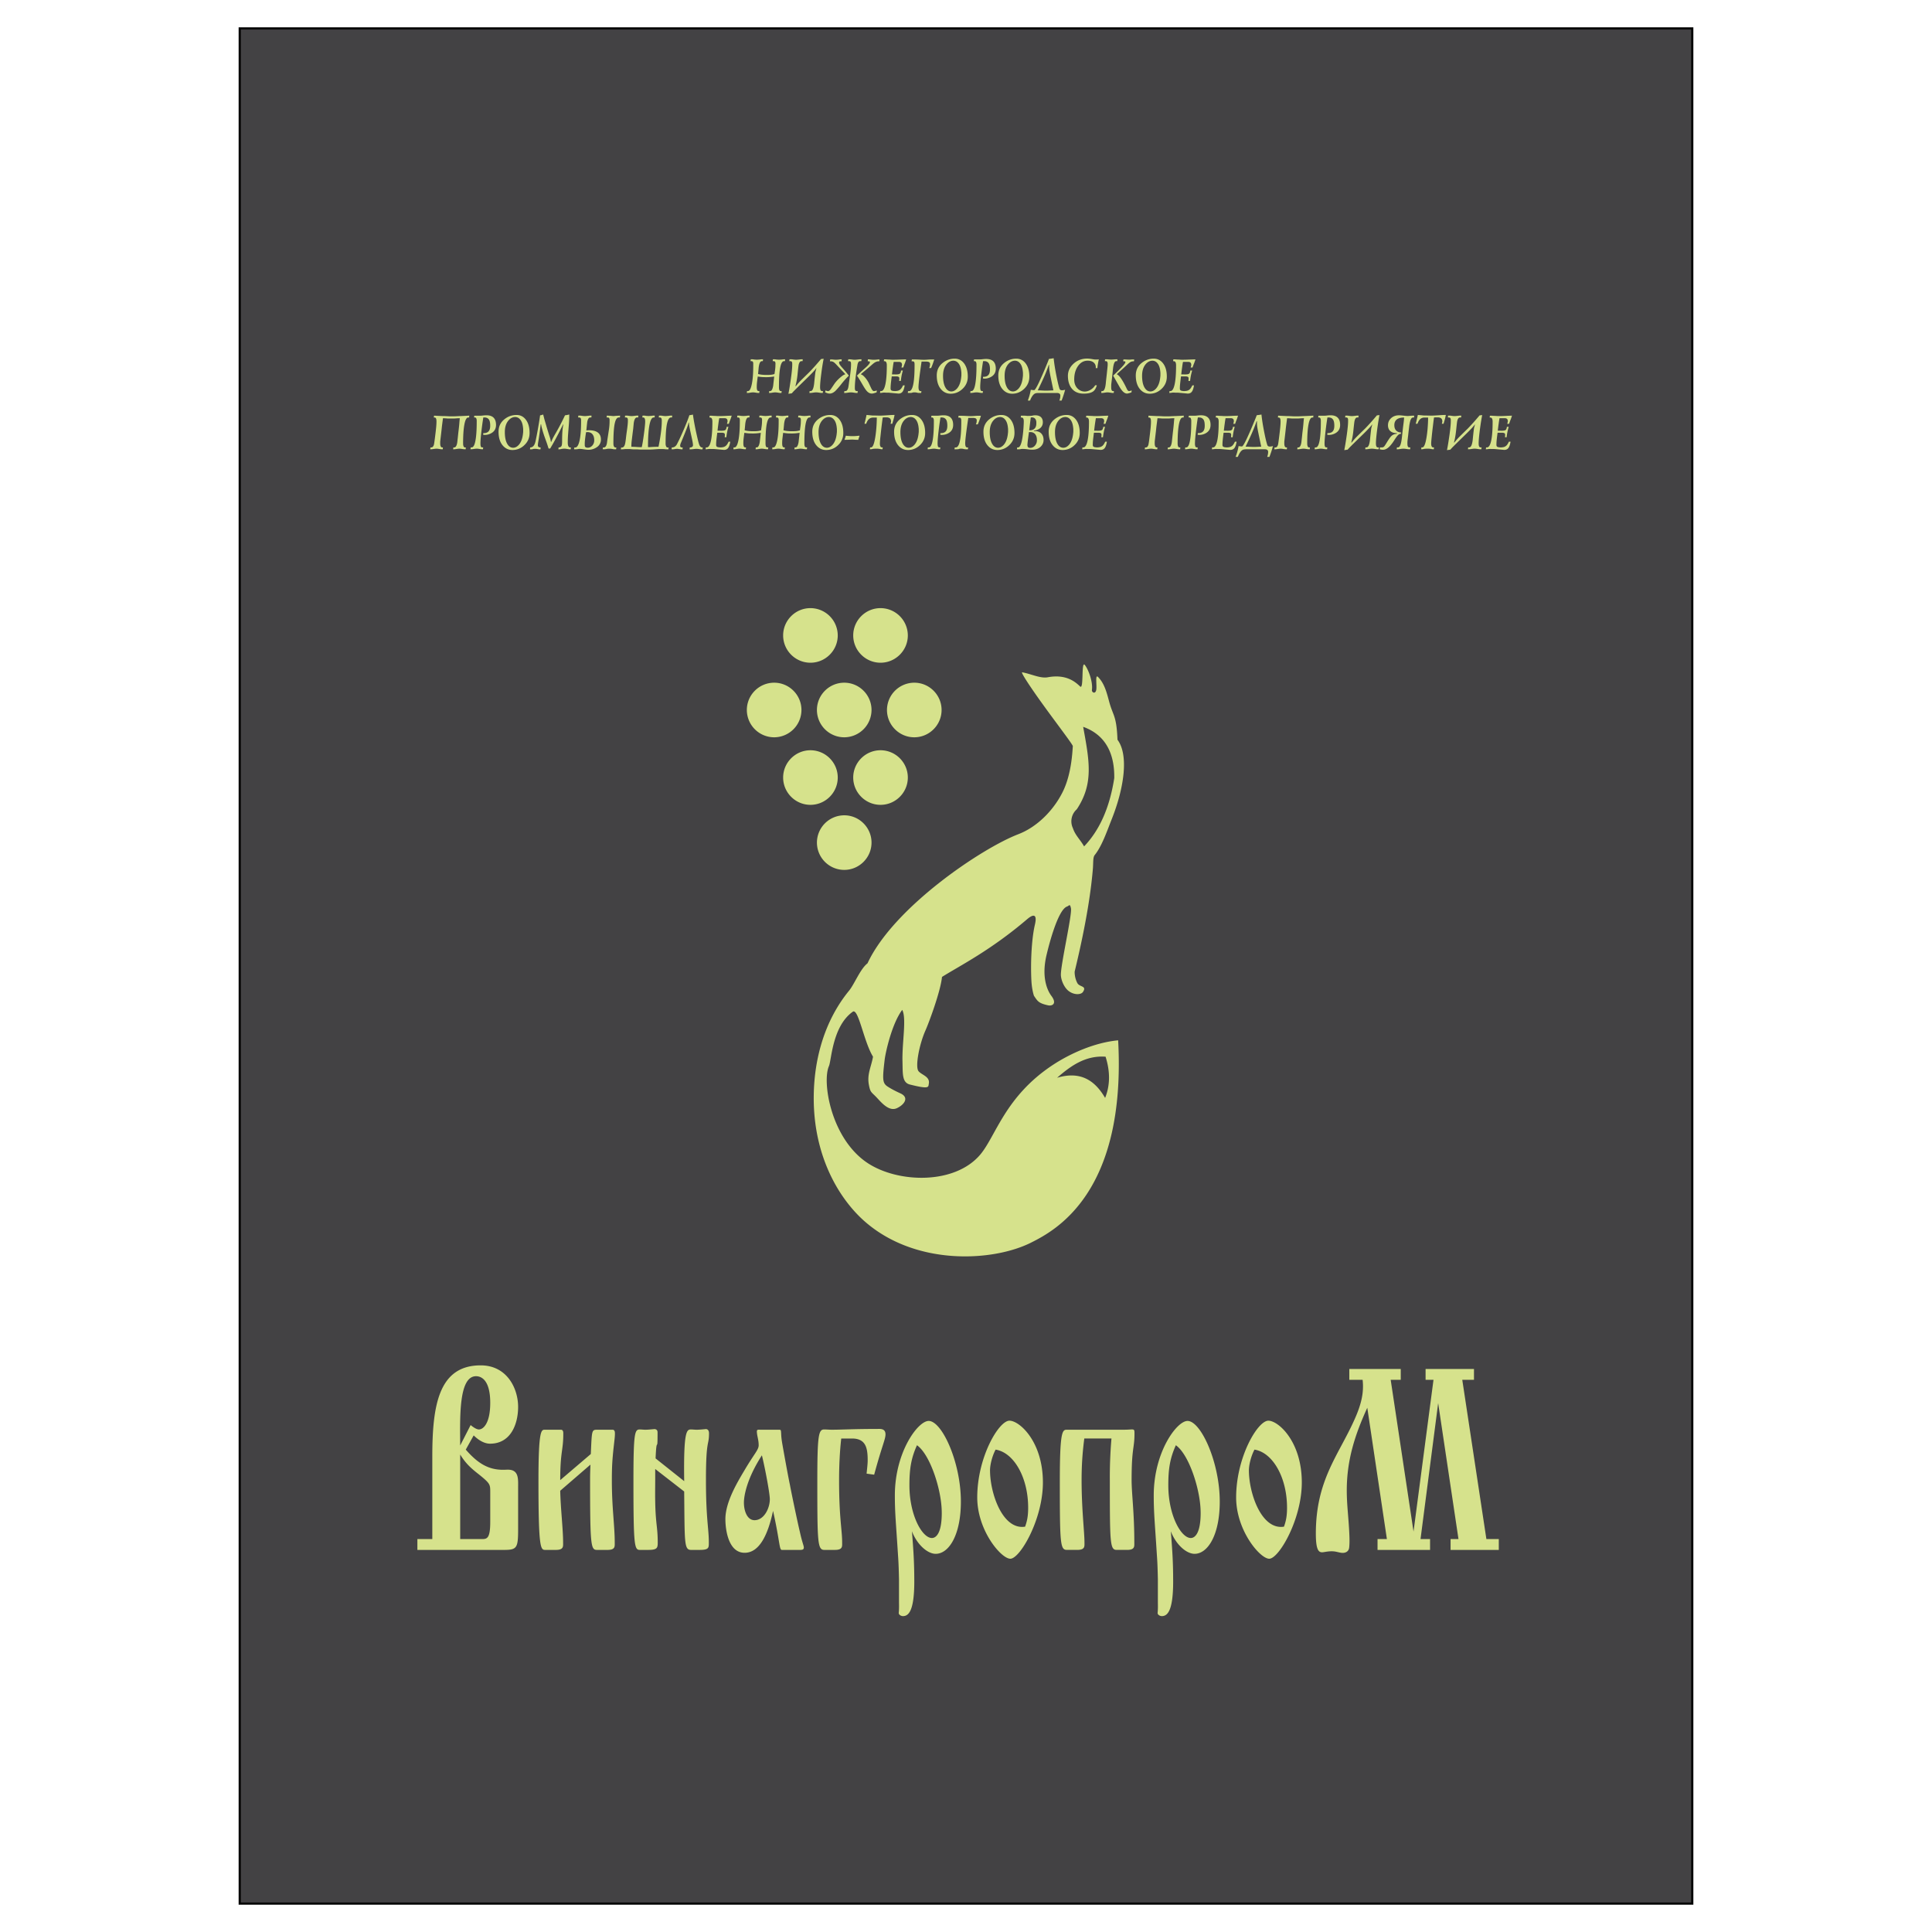 <svg xmlns="http://www.w3.org/2000/svg" width="2500" height="2500" viewBox="0 0 192.756 192.756"><g fill-rule="evenodd" clip-rule="evenodd"><path fill="#fff" d="M0 0h192.756v192.756H0V0z"/><path fill="#434244" stroke="#000" stroke-width=".216" stroke-miterlimit="2.613" d="M23.917 2.834h144.921v187.088H23.917V2.834z"/><path d="M80.858 60.673a2.73 2.73 0 0 1 2.724 2.723c0 1.5-1.224 2.724-2.724 2.724s-2.724-1.224-2.724-2.724c0-1.5 1.224-2.723 2.724-2.723zm0 14.18c1.5 0 2.724 1.224 2.724 2.723s-1.224 2.723-2.724 2.723-2.724-1.224-2.724-2.723 1.224-2.723 2.724-2.723zm-3.621-6.74c1.5 0 2.724 1.223 2.724 2.723a2.73 2.73 0 0 1-2.724 2.724 2.73 2.73 0 0 1-2.724-2.724c0-1.5 1.223-2.723 2.724-2.723zm10.613-7.44a2.73 2.73 0 0 1 2.724 2.723c0 1.5-1.224 2.724-2.724 2.724s-2.724-1.224-2.724-2.724c0-1.5 1.224-2.723 2.724-2.723zm0 14.18c1.5 0 2.724 1.224 2.724 2.723s-1.224 2.723-2.724 2.723-2.724-1.224-2.724-2.723 1.224-2.723 2.724-2.723zm-3.621-6.74c1.5 0 2.723 1.223 2.723 2.723a2.73 2.73 0 0 1-2.723 2.724 2.73 2.73 0 0 1-2.724-2.724c0-1.5 1.224-2.723 2.724-2.723zm0 13.231c1.5 0 2.723 1.224 2.723 2.723 0 1.5-1.224 2.723-2.723 2.723a2.729 2.729 0 0 1-2.724-2.723 2.73 2.73 0 0 1 2.724-2.723zm6.989-13.231c1.5 0 2.724 1.223 2.724 2.723 0 1.5-1.224 2.724-2.724 2.724s-2.724-1.224-2.724-2.724a2.73 2.73 0 0 1 2.724-2.723zm10.38 15.116c1.873-.716 3.535-2.39 4.451-4.266.861-1.762.943-3.964.988-4.521.01-.14-1.621-2.259-3.035-4.222-1.174-1.626-2.197-3.174-2.018-3.143.873.152 1.807.633 2.551.495 1.918-.355 2.826.542 3.232.92.387.359.084-2.633.471-2.142.369.472.816 1.703.703 2.492-.033.227.334.455.43-.001.086-.401-.133-1.612.176-1.303.625.628.852 1.483 1.111 2.451.396 1.477.736 1.352.834 3.816 1.143 1.522.662 4.824-.576 7.93-.484 1.216-.971 2.672-1.695 3.573-.188.232-.133.727-.184 1.367-.158 1.92-.574 5.126-1.812 10.236-.018.074-.018.639.262 1.17.219.412.979.258.559.887-.193.289-.898.324-1.445-.109-.426-.338-.738-1.053-.756-1.572-.033-.996 1.135-6.045 1.004-6.667-.105-.506-.168-.255-.391-.176-.998.36-1.959 4.492-2.014 4.71-.676 2.684.295 3.992.465 4.221.584.795.039 1.01-.334.928-.988-.213-1.061-.439-1.416-.951 0 0-.199-.555-.252-1.438-.092-1.575-.02-4.093.346-5.663.246-1.058-.137-1.087-.777-.54-3.639 3.104-6.656 4.607-8.493 5.757-.142 1.461-1.327 4.615-1.639 5.316-.639 1.43-1.054 3.654-.704 4.086.312.387 1.167.533 1.028 1.254-.062.322.101.58-1.884.08-.797-.199-.711-1.072-.744-2.334-.049-1.844.427-4.277-.026-5.115-1.054 1.41-1.67 4.309-1.745 4.924-.25 2.07-.225 2.393.315 2.744.283.182.736.43 1.243.658.931.422.383 1.145-.347 1.482-.858.396-1.688-.75-2.146-1.201-.426-.422-.511-.414-.647-1.139-.199-1.057.247-1.816.414-2.799-.927-1.488-1.466-4.941-2.037-4.473-2.028 1.459-2.101 4.822-2.364 5.42-.701 1.594.213 7.281 3.89 9.684 3.047 1.99 8.668 2.145 11.208-.859 1.564-1.852 2.48-5.809 7.244-8.947 1.77-1.164 4.195-2.24 6.516-2.457.818 15.246-6.283 18.977-8.693 20.186-3.73 1.875-11.355 2.357-16.469-2.01-2.594-2.215-5.307-6.568-5.208-12.736.06-3.727 1.125-7.459 3.518-10.387.552-.676 1.113-2.164 1.845-2.736 2.592-5.582 11.414-11.491 15.047-12.88zm6.47-10.713c1.9.678 3.146 2.248 3.102 5.12-.486 3.112-1.551 5.283-3.01 6.811-.371-.665-.879-1.101-1.113-1.812a1.604 1.604 0 0 1 .383-1.892c1.718-2.581 1.246-4.867.638-8.227zm2.235 32.912c.473 1.492.457 2.863-.045 4.113-1.012-1.736-2.441-2.713-4.791-2.012 1.383-1.205 2.844-2.242 4.836-2.101zM43.132 153.553h-1.49v1.082h8.651c1.292 0 1.4-.205 1.4-2.088v-4.102c0-.799.089-1.701-.826-1.805-.197-.025-.413 0-.61 0-1.543.025-2.62-.67-3.787-2.012l.79-1.418c.521.516 1.095.826 1.633.826 2.1 0 2.8-2.012 2.8-3.662 0-1.883-1.131-4.152-3.734-4.152-4.236 0-4.828 4.074-4.828 9.154v8.177h.001zm2.782 0v-8.434c.539.877 1.042 1.342 1.903 2.012 1.113.902 1.095.98 1.095 1.779v2.914c0 1.6-.287 1.729-.79 1.729h-2.208zm0-9.336c-.018-2.785-.161-6.912 1.58-6.912.628 0 1.417.518 1.417 2.656 0 2.09-.718 2.656-1.13 2.656-.09 0-.323-.025-.826-.438l-1.041 2.038zM55.894 147.672c0-2.861.305-2.939.305-4.615 0-.104.018-.412-.233-.412h-1.598c-.358 0-.646-.053-.646 5.131 0 6.756.215 6.859.682 6.859h1.059c.79 0 .718-.361.718-.748 0-1.314-.251-3.404-.287-5.156l3.015-2.605c-.018.49-.036.955-.036 1.443 0 6.629.072 7.066.682 7.066h1.059c.79 0 .718-.361.718-.748 0-1.701-.287-3.404-.287-6.215 0-1.393.054-2.062.161-3.119.108-.955.144-1.213.144-1.496 0-.104.018-.412-.233-.412h-1.562c-.539 0-.502.129-.61 2.424l-3.051 2.603zM68.261 148.807c.054 5.08-.018 5.828.682 5.828h.843c.952 0 .934-.205.934-.748 0-1.393-.287-2.373-.287-6.215 0-4.15.305-3.377.305-4.666 0-.156-.036-.361-.233-.414-.072-.025-.126 0-.197 0-.27.025-.557.053-.826.053-.179 0-.358-.027-.538-.027-.431 0-.754.129-.682 5.158l-2.854-2.27c.108-2.475.197-.336.197-2.5 0-.156.018-.361-.233-.414-.072-.025-.126 0-.198 0-.269.025-.539.053-.808.053-.18 0-.359-.027-.539-.027-.502 0-.628.336-.628 5.158 0 6.395.09 6.859.628 6.859h.844c.916 0 .951-.205.951-.748 0-1.547-.215-1.855-.251-4.074-.018-.773 0-1.521 0-2.295v-.955l2.89 2.244zM75.872 142.645c-.144 0-.359-.053-.359.154 0 .438.18.824.18 1.393 0 .463-.431.824-1.418 2.502-.754 1.262-1.903 3.197-1.903 4.873 0 .98.269 3.355 1.92 3.355 1.49 0 2.333-1.834 2.836-4.182.7 3.146.61 3.895.88 3.895h1.831c.197 0 .358-.025.358-.232 0-.205-.161-.49-.395-1.572-.198-.799-.862-3.971-.987-4.668-.215-1.006-.646-3.43-.772-4.152-.125-.748-.089-.877-.125-1.211-.018-.154-.072-.154-.216-.154h-1.83v-.001zm.143 2.552c.341 1.393.79 3.816.79 4.383 0 .902-.575 2.09-1.526 2.09-.736 0-1.059-.93-1.059-1.754 0-.619.251-2.32 1.795-4.719zM85.007 143.521c1.4 0 1.562.979 1.562 2.191 0 .387-.09 1.082-.107 1.314l.754.104c.79-2.914 1.131-3.533 1.131-4.023 0-.619-.557-.541-.844-.541-2.352 0-3.518.078-4.523.078-.251 0-.502-.027-.754-.027-.556 0-.682.568-.682 5.158 0 6.008.018 6.859.682 6.859h1.077c.79 0 .718-.361.718-.748 0-1.264-.305-2.424-.305-6.215 0-1.418.072-2.914.215-4.15h1.076zM90.985 152.777c.502 1.316 1.543 2.248 2.369 2.248 1.31 0 2.513-1.859 2.513-5.213 0-3.92-1.885-8.045-3.213-8.045-1.077 0-3.374 3.119-3.374 7.426 0 1.779.107 2.656.323 6.09.054.748.072 1.521.09 2.27v2.193c0 .359.018.695-.018 1.082 0 .051-.018.104 0 .154.036.156.251.258.413.258.538 0 1.131-.463 1.131-3.455-.001-1.986-.091-3.176-.234-5.008zm.502-8.586c1.274.902 2.351 4.178 2.459 6.318.018.309.018.645 0 .953-.09 1.625-.61 1.986-.969 1.986-.969 0-2.244-2.27-2.244-5.262 0-1.545.144-2.655.754-3.995zM97.5 149.4c0 3.301 2.387 6.115 3.303 6.115.951 0 3.248-3.898 3.248-7.611 0-4.074-2.332-6.162-3.338-6.162-1.059 0-3.213 3.635-3.213 7.658zm1.832-4.771c1.812.285 3.248 2.76 3.248 5.803 0 .773-.09 1.289-.305 1.883-2.244.361-3.5-3.326-3.5-5.621 0-.518.198-1.393.557-2.065zM110.891 143.521a45.562 45.562 0 0 0-.162 4.254c0 6.215.018 6.859.682 6.859h1.041c.791 0 .719-.361.719-.748 0-2.99-.27-4.848-.27-6.215 0-3.248.287-3.146.287-4.641 0-.568-.035-.387-1.041-.387h-5.707c-.449 0-.701.154-.701 5.131 0 6.215.037 6.859.701 6.859h1.041c.789 0 .717-.361.717-.748 0-1.031-.287-3.301-.287-6.215 0-1.469.09-2.785.27-4.15h2.71v.001zM116.814 152.777c.502 1.316 1.543 2.248 2.369 2.248 1.309 0 2.512-1.859 2.512-5.213 0-3.92-1.885-8.045-3.213-8.045-1.076 0-3.373 3.119-3.373 7.426 0 1.779.107 2.656.322 6.09.055.748.072 1.521.09 2.27v2.193c0 .359.018.695-.018 1.082 0 .051-.018.104 0 .154.035.156.25.258.412.258.539 0 1.131-.463 1.131-3.455.001-1.986-.089-3.176-.232-5.008zm.502-8.586c1.273.902 2.352 4.178 2.459 6.318.018.309.018.645 0 .953-.09 1.625-.611 1.986-.969 1.986-.971 0-2.244-2.27-2.244-5.262 0-1.545.143-2.655.754-3.995zM123.33 149.4c0 3.301 2.387 6.115 3.303 6.115.951 0 3.248-3.898 3.248-7.611 0-4.074-2.334-6.162-3.338-6.162-1.061 0-3.213 3.635-3.213 7.658zm1.83-4.771c1.812.285 3.248 2.76 3.248 5.803 0 .773-.09 1.289-.305 1.883-2.244.361-3.5-3.326-3.5-5.621.001-.518.198-1.393.557-2.065zM138.371 153.553h-.934v1.082h5.24v-1.082h-.951l1.76-13.564 2.027 13.564h-.789v1.082h4.811v-1.082h-1.238l-2.406-15.887h1.168v-1.082h-4.828v1.082h.789l-1.992 15.139-2.279-15.139h1.004v-1.082h-5.133v1.082h1.328c.145 1.264-.125 2.451-.826 3.998-1.578 3.533-3.84 6.008-3.84 11.346 0 2.145.484 1.887 1.004 1.811.359-.053.684-.078 1.041 0 .359.076.719.205 1.041 0 .217-.154.234-.34.252-.547.035-.438.018-.877 0-1.289-.072-1.598-.252-2.836-.252-4.281 0-3.068.826-5.57 2.047-8.252l1.956 13.101zM78.334 35.849l-.02.183h-.094c-.168 0-.294.212-.378.636-.084.424-.126 1.072-.126 1.946 0 .161.02.273.059.336.03.046.069.069.119.069h.094l-.024.188c-.105 0-.197-.006-.275-.02a4.512 4.512 0 0 0-.19-.029 1.32 1.32 0 0 0-.329.002 5.506 5.506 0 0 0-.19.03 1.669 1.669 0 0 1-.257.017l.02-.188h.094c.139 0 .239-.175.302-.524l.104-.93a9.191 9.191 0 0 1-.354.045c-.124.013-.265.02-.423.02-.165 0-.302-.003-.413-.01a4.832 4.832 0 0 1-.452-.055 28.19 28.19 0 0 0-.077.613c-.015.135-.022.28-.022.436 0 .161.02.273.06.336.03.046.068.069.114.069h.094l-.02.188c-.105 0-.197-.006-.275-.02a4.775 4.775 0 0 0-.19-.029 1.306 1.306 0 0 0-.328.002 6.424 6.424 0 0 0-.191.03 1.669 1.669 0 0 1-.257.017l.02-.188h.094c.161 0 .29-.232.386-.697s.144-1.104.144-1.919v-.104c0-.103-.016-.172-.046-.21a.161.161 0 0 0-.133-.057h-.093l.02-.183h.148c.049 0 .089.002.119.008l.099.017.243.015.248-.015.128-.017a.7.7 0 0 1 .094-.008h.148l-.02.183h-.094c-.162 0-.269.216-.321.648a36.75 36.75 0 0 1-.06.633c.132.036.269.061.411.074.142.013.287.02.435.02.234 0 .407-.009.52-.027s.203-.041.272-.067l.059-.41c.023-.168.035-.335.035-.5a1.57 1.57 0 0 0 .005-.104c0-.103-.016-.172-.047-.21a.168.168 0 0 0-.136-.057h-.094l.02-.183h.148c.049 0 .089.002.119.008l.099.017.243.015.243-.015.133-.017a.714.714 0 0 1 .094-.008h.142zM82.177 35.795a18.9 18.9 0 0 0-.223 1.375c-.089.666-.134 1.147-.134 1.444 0 .161.021.273.064.336.03.046.073.069.129.069h.099l-.024.188c-.115 0-.214-.006-.294-.02a4.269 4.269 0 0 0-.203-.029 1.31 1.31 0 0 0-.341 0c-.051.006-.12.017-.206.029-.086.014-.183.02-.292.02l.025-.188h.099c.175 0 .292-.247.351-.742a34.917 34.917 0 0 1 .124-1.137c.01-.06.045-.193.104-.401h-.025c-.046.076-.14.19-.282.344s-.316.332-.524.537a164.42 164.42 0 0 0-1.276 1.251 6.433 6.433 0 0 0-.352.371l-.336.049c.079-.389.162-.896.25-1.521.087-.625.131-1.081.131-1.368v-.104c0-.103-.017-.172-.05-.21-.033-.038-.081-.057-.143-.057h-.098l.02-.183h.158c.053 0 .1.003.139.01.04.007.073.012.102.015l.111.013a1.386 1.386 0 0 0 .289 0l.129-.013c.035-.003.075-.008.121-.015a.943.943 0 0 1 .114-.01h.158l-.02.183h-.104c-.135 0-.229.119-.282.356-.02.089-.055.384-.106.885a7.416 7.416 0 0 1-.22 1.256h.044c.171-.221.373-.445.604-.673.244-.241.49-.481.737-.722.359-.37.75-.807 1.172-1.311l.261-.027zM87.751 35.864l-.02.183h-.079c-.148 0-.304.061-.465.182a5.158 5.158 0 0 0-.253.212c-.283.247-.535.461-.756.642a7.841 7.841 0 0 0-.302.256.81.81 0 0 1 .292.182c.191.181.358.406.5.675.089.194.18.387.272.577.083.164.167.246.252.246.039 0 .09-.008.153-.024a.66.66 0 0 0 .133-.045l-.02.198a5.63 5.63 0 0 1-.252.081.793.793 0 0 1-.228.038c-.178 0-.345-.086-.5-.257-.102-.113-.248-.332-.436-.659-.231-.399-.412-.69-.544-.872.125-.129.43-.411.915-.847.139-.125.241-.234.307-.327.046-.066.069-.12.069-.163 0-.033-.011-.057-.032-.072a.137.137 0 0 0-.082-.022h-.104l.02-.193a.745.745 0 0 1 .094-.005l.245.032a2.51 2.51 0 0 0 .536-.003 2.02 2.02 0 0 1 .178-.015h.107zm-1.795-.015l-.025.183h-.099a.221.221 0 0 0-.203.124.786.786 0 0 0-.079.247c-.089.524-.155.976-.198 1.353a8.525 8.525 0 0 0-.064.858v.069c0 .099.008.171.024.218.03.079.084.119.163.119h.104l-.025.188c-.115 0-.217-.007-.304-.022a2.518 2.518 0 0 0-.141-.022 1.665 1.665 0 0 0-.408-.003 5.433 5.433 0 0 0-.198.03 1.936 1.936 0 0 1-.285.017l.025-.188h.099c.125 0 .217-.102.277-.307.026-.092.056-.28.089-.563.046-.307.084-.567.114-.782.056-.409.084-.73.084-.964V36.3c0-.103-.017-.172-.05-.21-.033-.038-.081-.057-.144-.057h-.104l.024-.183h.158c.053 0 .099.003.139.01.04.007.085.014.136.02.052.006.088.011.109.012a1.52 1.52 0 0 0 .252-.005l.141-.015.126-.015a.905.905 0 0 1 .102-.008h.161zm-1.266 1.63a8.701 8.701 0 0 0-.771.867 8.184 8.184 0 0 1-.574.659c-.191.175-.379.262-.563.262a.761.761 0 0 1-.213-.03 5.047 5.047 0 0 1-.237-.089l.024-.198a.61.61 0 0 0 .124.045.538.538 0 0 0 .144.024c.085 0 .181-.074.287-.222l.376-.557a3.73 3.73 0 0 1 .722-.72 1.003 1.003 0 0 1 .336-.182l-.213-.231-.297-.311-.332-.355c-.158-.174-.276-.283-.356-.327a.54.54 0 0 0-.267-.067h-.079l.025-.183h.104c.069 0 .117.002.144.005.131.017.234.025.307.025.118 0 .223-.007.312-.022s.155-.022.197-.022c.037 0 .066.002.089.005l-.02.193h-.109c-.089 0-.134.044-.134.133 0 .033.01.074.03.124.036.086.13.213.282.381.243.271.464.535.662.793zM90.408 35.854a4.4 4.4 0 0 1-.109.326c-.08.198-.139.359-.178.485h-.188l.039-.136a.453.453 0 0 0 .02-.126c0-.125-.04-.211-.119-.257a.345.345 0 0 0-.178-.04h-.53a7.466 7.466 0 0 0-.079.489c-.036.255-.067.508-.094.757l.386.005c.188 0 .315-.021.381-.064.079-.053.125-.162.138-.327h.183a5.252 5.252 0 0 0-.141.583 7.582 7.582 0 0 0-.066.455h-.168a.654.654 0 0 0 .013-.092c.005-.054.007-.114.007-.18 0-.073-.04-.124-.119-.153a.561.561 0 0 0-.188-.025h-.45c-.049.374-.081.638-.094.791-.014.153-.02.292-.02.417 0 .086.023.146.069.182a.364.364 0 0 0 .166.057c.078.011.146.017.205.017.06 0 .119-.005.178-.015a.652.652 0 0 0 .341-.136c.099-.081.193-.22.282-.417h.168c-.046.273-.108.47-.186.588a.45.45 0 0 1-.294.213.632.632 0 0 1-.238.007.858.858 0 0 0-.084-.007l-.68-.062a2.395 2.395 0 0 0-.186-.013h-.239a.969.969 0 0 0-.304.005 2.043 2.043 0 0 1-.252.025l.024-.188h.089c.182 0 .321-.22.418-.66.098-.44.146-1.075.146-1.906 0-.277-.078-.416-.232-.416h-.064l.024-.183h.124c.036 0 .094.003.173.01.079.007.139.01.178.01a3 3 0 0 1 .184.01c.082.006.145.01.188.01.194 0 .369-.003.524-.01.466-.019.743-.029.832-.029zM93.207 35.864c-.056.183-.11.346-.163.489a5.58 5.58 0 0 1-.148.366h-.188a1.026 1.026 0 0 0 .084-.385c0-.107-.043-.18-.128-.219a.728.728 0 0 0-.282-.039h-.436c-.072.489-.139.959-.198 1.412-.073.568-.109.944-.109 1.129 0 .158.023.271.069.337.033.046.074.069.124.069h.099l-.025.183h-.173a.893.893 0 0 1-.247-.03.877.877 0 0 0-.242-.029.583.583 0 0 0-.228.029c-.036.02-.125.03-.268.03h-.178l.024-.183h.099c.37 0 .554-.855.554-2.565v-.089c0-.1-.008-.17-.025-.213-.03-.072-.085-.109-.168-.109h-.104l.024-.183h.228c.182 0 .365.006.552.018s.344.017.472.017c.056 0 .159-.005.307-.017s.257-.018.326-.018h.348zM96.556 37.58c0 .495-.183.908-.549 1.241-.336.307-.722.46-1.157.46-.386 0-.706-.147-.959-.44-.287-.33-.43-.792-.43-1.385 0-.524.203-.945.608-1.261.35-.274.743-.411 1.182-.411.379 0 .687.153.925.46.253.327.38.772.38 1.336zm-.648-.015a.73.73 0 0 0 .01-.128v-.198-.074a.387.387 0 0 1-.01-.074c-.036-.412-.146-.712-.332-.9a.62.62 0 0 0-.455-.203c-.254 0-.48.117-.678.351-.237.283-.356.667-.356 1.152 0 .491.076.875.228 1.15.152.275.353.413.604.413.204 0 .394-.099.569-.296.233-.268.374-.665.42-1.193zM99.35 36.779c0 .34-.131.599-.395.776a1.304 1.304 0 0 1-.752.218.704.704 0 0 1-.139-.02l.02-.164.045.005c.213 0 .375-.06.482-.178s.16-.305.16-.559-.033-.443-.1-.568c-.092-.172-.25-.258-.475-.258h-.113a29.16 29.16 0 0 0-.178 1.285c-.072.606-.109 1.037-.109 1.295 0 .156.014.262.043.321a.138.138 0 0 0 .135.086h.094l-.02.188c-.105 0-.197-.006-.277-.02a10.544 10.544 0 0 0-.18-.029 1.008 1.008 0 0 0-.16-.01c-.062 0-.117.003-.164.01l-.195.029c-.084.014-.174.02-.27.02l.025-.188h.094c.168 0 .295-.226.379-.678.084-.451.125-1.083.125-1.894v-.064a.713.713 0 0 0-.029-.223c-.029-.086-.086-.129-.168-.129h-.07l.025-.173h.5c.135 0 .232-.004.291-.012.162-.021.299-.032.41-.032.354 0 .609.096.768.287.133.163.198.389.198.679zM102.699 37.58c0 .495-.184.908-.549 1.241-.338.307-.723.46-1.158.46-.387 0-.705-.147-.959-.44-.287-.33-.432-.792-.432-1.385 0-.524.203-.945.609-1.261.35-.274.744-.411 1.182-.411.379 0 .688.153.926.46.254.327.381.772.381 1.336zm-.648-.015a.842.842 0 0 0 .01-.128v-.198-.074a.491.491 0 0 1-.01-.074c-.037-.412-.146-.712-.332-.9a.617.617 0 0 0-.455-.203c-.254 0-.479.117-.678.351-.236.283-.355.667-.355 1.152 0 .491.076.875.229 1.15.15.275.352.413.604.413.203 0 .393-.099.568-.296.233-.268.372-.665.419-1.193zM106.27 38.886c-.096.356-.213.715-.352 1.078h-.227c.029-.062.053-.14.072-.232.018-.092.027-.18.027-.262 0-.105-.043-.18-.125-.223a.528.528 0 0 0-.227-.04H103.629c-.186 0-.316.023-.396.07-.168.099-.322.328-.465.687h-.223a5.632 5.632 0 0 0 .297-1.078c.027.006.082.015.168.025.086.01.143.015.168.015.072 0 .23-.252.471-.757a34.1 34.1 0 0 0 .639-1.449c.201-.481.322-.784.365-.91.059-.006.133-.017.223-.03s.172-.026.248-.04c.049.481.133 1.026.252 1.635.119.608.221 1.052.307 1.333.025.096.061.157.104.186s.104.042.184.042c.076-.001.177-.018.299-.05zm-1.172.059c-.158-.757-.25-1.191-.271-1.303a12.591 12.591 0 0 1-.125-.676 3.325 3.325 0 0 1-.029-.445v-.114h-.039c-.096.29-.215.601-.355.934-.096.229-.234.538-.416.923a33.21 33.21 0 0 1-.326.681c.096 0 .236.005.422.015.188.01.309.015.369.015.125 0 .281-.005.467-.015l.303-.015zM109.629 35.849c-.09.429-.135.72-.135.875h-.172a.683.683 0 0 0 .004-.079.597.597 0 0 0-.188-.455c-.143-.135-.348-.203-.619-.203-.395 0-.719.179-.969.537-.25.357-.375.802-.375 1.333 0 .379.111.681.336.905a.984.984 0 0 0 .721.302c.191 0 .385-.06.58-.178.193-.119.346-.269.455-.45h.168c-.086.287-.203.488-.352.603-.201.155-.523.233-.965.233-.537 0-.943-.183-1.217-.549-.236-.316-.355-.727-.355-1.231 0-.445.174-.835.523-1.172.377-.362.842-.544 1.395-.544.148 0 .307.016.473.047.168.031.287.047.359.047.062 0 .121 0 .174-.002.053-.003.106-.009.159-.019zM113.16 35.864l-.025.183h-.068a.633.633 0 0 0-.357.123 3.016 3.016 0 0 0-.311.271 31.58 31.58 0 0 1-.803.729c-.059.053-.119.109-.182.168.244.095.553.527.93 1.297.068.144.109.227.123.246.057.092.115.138.174.138a.462.462 0 0 0 .102-.015c.041-.011.096-.029.166-.055l-.025.198c-.215.079-.363.119-.445.119-.24 0-.49-.225-.746-.673-.211-.37-.422-.742-.629-1.115.311-.301.553-.538.727-.713.326-.327.49-.54.49-.639 0-.053-.039-.08-.119-.08h-.098l.02-.183h.098c.051 0 .125.003.223.01a3.507 3.507 0 0 0 .41.005.638.638 0 0 1 .109-.015H113.16v.001zm-1.672-.015l-.02.183h-.1c-.162 0-.27.256-.326.767-.029.293-.059.565-.086.816l-.082.692c-.008.059-.01.162-.01.307 0 .161.02.273.059.336.029.046.07.069.119.069h.094l-.02.188c-.105 0-.197-.006-.277-.02a10.544 10.544 0 0 0-.18-.029 1.301 1.301 0 0 0-.338.002 6.424 6.424 0 0 0-.191.03 1.74 1.74 0 0 1-.26.017l.023-.188h.09c.168 0 .279-.239.336-.717.02-.208.043-.435.072-.68.027-.246.051-.453.066-.621.037-.326.055-.526.055-.599v-.084c0-.102-.016-.176-.047-.22-.031-.045-.076-.067-.137-.067h-.094l.02-.183h.148c.051 0 .09.002.119.004l.1.011.246.015.242-.015.135-.011c.035-.002.066-.004.094-.004h.15v.001zM116.414 37.58c0 .495-.184.908-.549 1.241-.336.307-.723.46-1.158.46-.385 0-.705-.147-.959-.44-.287-.33-.43-.792-.43-1.385 0-.524.203-.945.607-1.261a1.87 1.87 0 0 1 1.184-.411c.379 0 .686.153.924.46.254.327.381.772.381 1.336zm-.648-.015a.646.646 0 0 0 .01-.128v-.198-.074a.491.491 0 0 1-.01-.074c-.035-.412-.146-.712-.33-.9a.623.623 0 0 0-.455-.203c-.254 0-.48.117-.678.351-.238.283-.357.667-.357 1.152 0 .491.076.875.229 1.15.152.275.354.413.604.413.203 0 .395-.099.568-.296.233-.268.374-.665.419-1.193zM119.268 35.854a4.647 4.647 0 0 1-.107.326c-.08.198-.139.359-.18.485h-.188c.014-.043.027-.088.039-.136a.459.459 0 0 0 .021-.126c0-.125-.041-.211-.119-.257a.348.348 0 0 0-.178-.04H118.027a7.38 7.38 0 0 0-.08.489c-.035.255-.068.508-.094.757l.387.005c.188 0 .314-.021.381-.064.078-.053.125-.162.137-.327h.184a5.252 5.252 0 0 0-.141.583 6.24 6.24 0 0 0-.066.455h-.168a1.655 1.655 0 0 0 .02-.272c0-.073-.041-.124-.119-.153a.565.565 0 0 0-.188-.025h-.451a23.3 23.3 0 0 0-.094.791c-.014.153-.02.292-.02.417 0 .086.023.146.068.182.033.026.09.045.166.057a1.093 1.093 0 0 0 .385.002.652.652 0 0 0 .34-.136c.1-.081.193-.22.283-.417h.168c-.047.273-.107.47-.186.588a.452.452 0 0 1-.295.213.63.63 0 0 1-.237.007 157.991 157.991 0 0 0-.766-.069 2.333 2.333 0 0 0-.186-.013h-.238a.949.949 0 0 0-.305.005 2.043 2.043 0 0 1-.252.025l.023-.188h.09c.182 0 .32-.22.418-.66s.146-1.075.146-1.906c0-.277-.078-.416-.232-.416h-.064l.023-.183h.125c.035 0 .094.003.172.01.08.007.139.01.178.01.041 0 .102.004.184.01s.145.01.188.01c.195 0 .369-.003.525-.01.466-.019.744-.029.832-.029zM46.822 41.467l-.02.188h-.084c-.168 0-.296.227-.383.68-.087.454-.131 1.084-.131 1.892 0 .132.016.234.047.307.032.073.085.109.161.109h.064l-.02.183c-.106 0-.197-.007-.275-.02a4.512 4.512 0 0 0-.19-.029 1.32 1.32 0 0 0-.329.002l-.198.03a1.608 1.608 0 0 1-.255.018l.025-.183h.074c.155 0 .259-.167.312-.5.006-.049.028-.237.064-.564l.04-.386.054-.455c.023-.201.041-.381.052-.541.012-.16.027-.317.047-.473a4.59 4.59 0 0 0-.366.015 4.18 4.18 0 0 1-.237.015h-.485c-.066 0-.12-.001-.163-.005a6.918 6.918 0 0 0-.43-.025l-.06.46c-.023.175-.038.29-.044.347l-.049.455-.069.593-.052.453a3.349 3.349 0 0 0-.003.195c0 .277.069.416.208.416h.064l-.02.183c-.105 0-.198-.007-.277-.02l-.181-.029a1.005 1.005 0 0 0-.161-.01c-.062 0-.117.003-.163.01l-.195.029c-.084.013-.174.02-.27.02l.025-.183h.074c.128 0 .219-.097.272-.292.017-.066.046-.264.089-.593.062-.488.105-.855.129-1.1.023-.246.034-.443.034-.591 0-.151-.016-.258-.047-.319s-.075-.091-.131-.091h-.089l.024-.188.381.02.411.02c.162 0 .297.003.406.01l.396.02h.316c.083 0 .214-.005.396-.015.182-.01.318-.015.411-.015l.415-.02.386-.023zM49.488 42.397c0 .34-.132.599-.396.776a1.31 1.31 0 0 1-.752.218.713.713 0 0 1-.139-.02l.02-.163.044.005c.214 0 .375-.059.482-.178.107-.119.161-.305.161-.559s-.033-.443-.099-.569c-.092-.171-.25-.257-.475-.257h-.114a30.76 30.76 0 0 0-.178 1.285c-.072.606-.108 1.037-.108 1.295 0 .156.014.262.042.321a.14.14 0 0 0 .136.086h.094l-.02.188c-.105 0-.198-.007-.277-.02l-.181-.029a1.005 1.005 0 0 0-.161-.01c-.062 0-.117.003-.163.01a9.502 9.502 0 0 0-.195.029c-.084.013-.174.02-.27.02l.024-.188h.094c.168 0 .294-.226.379-.678.084-.451.126-1.083.126-1.894v-.064a.678.678 0 0 0-.03-.223c-.03-.086-.086-.129-.168-.129h-.069l.025-.173h.499c.136 0 .233-.004.292-.012.162-.021.298-.032.411-.032.353 0 .608.095.767.287.133.162.199.388.199.678zM52.836 43.198c0 .495-.183.908-.549 1.241a1.67 1.67 0 0 1-1.157.459c-.386 0-.706-.146-.96-.439-.287-.33-.43-.792-.43-1.385 0-.524.203-.944.608-1.261a1.87 1.87 0 0 1 1.183-.411c.379 0 .688.153.925.46.253.327.38.772.38 1.336zm-.648-.015c.007-.039.01-.082.01-.128v-.198-.074a.387.387 0 0 1-.01-.074c-.036-.412-.147-.712-.332-.9a.619.619 0 0 0-.455-.203c-.254 0-.479.117-.678.351-.237.284-.356.668-.356 1.152 0 .491.076.875.228 1.15.151.275.353.413.603.413.205 0 .394-.099.569-.297.235-.267.375-.664.421-1.192zM56.961 44.642l-.024.188c-.089 0-.167-.006-.235-.017l-.2-.032a1.145 1.145 0 0 0-.188-.016c-.109 0-.226.013-.351.04a.916.916 0 0 1-.168.025h-.084l.02-.188c.158 0 .261-.061.307-.183.03-.08.044-.236.044-.47 0-.471.016-.862.049-1.172.017-.142.042-.298.074-.47h-.029l-.386.771c-.112.218-.246.47-.4.757s-.322.579-.5.875h-.158l-.114-.361a23.975 23.975 0 0 0-.099-.292c-.066-.178-.13-.356-.193-.534-.099-.287-.179-.544-.24-.771s-.092-.376-.092-.445l-.049-.005a34.568 34.568 0 0 1-.237 1.706c-.03.172-.044.297-.044.376 0 .062.019.115.057.156.038.041.111.062.22.062l-.02.188h-.089c-.046 0-.11-.008-.193-.025s-.15-.024-.203-.024c-.148 0-.237.008-.267.024s-.083.025-.159.025h-.133l.02-.188c.211 0 .366-.128.465-.386.033-.083.064-.199.094-.351.066-.317.139-.7.22-1.15.081-.45.151-.889.21-1.318.105-.013.208-.041.307-.084l.133.519c.076.254.153.518.232.792a43.554 43.554 0 0 0 .292.939c.042.128.068.222.077.28.008.058.022.124.042.2h.035c.026-.083.067-.179.121-.29s.138-.265.25-.462c.069-.115.159-.272.268-.47.099-.175.221-.404.366-.688.158-.31.279-.556.361-.737.069-.01.142-.021.215-.035.074-.013.144-.029.21-.049 0 .343-.013.666-.037.969-.025.303-.05.615-.074.935-.025.32-.037.62-.037.9 0 .178.024.307.074.386a.19.19 0 0 0 .173.099h.067v.001zM61.868 41.467l-.02.183h-.104c-.175 0-.305.17-.391.511-.103.409-.154 1.1-.154 2.07 0 .278.074.416.223.416h.069l-.02.178h-.178a.595.595 0 0 1-.124-.015 1.533 1.533 0 0 0-.361-.04h-.109a.811.811 0 0 0-.139.017c-.062.011-.113.021-.153.027a.701.701 0 0 1-.099.01h-.178l.025-.178h.079c.162 0 .269-.146.321-.441.026-.205.046-.352.06-.441.046-.293.092-.59.136-.889a5.76 5.76 0 0 0 .067-.859v-.104a.397.397 0 0 0-.03-.174c-.029-.059-.084-.089-.163-.089h-.104l.024-.183.277.015c.053 0 .12.005.203.015.083.01.14.015.173.015.037 0 .096-.005.178-.015.083-.01.151-.015.208-.015l.284-.014zm-1.914 2.379a.896.896 0 0 1-.415.776 1.446 1.446 0 0 1-.841.252c-.079 0-.178-.008-.294-.024l-.349-.05-.178-.015a.82.82 0 0 0-.158.009 1.404 1.404 0 0 1-.346.031h-.099l.025-.178h.094c.168 0 .303-.196.405-.589.119-.452.178-1.131.178-2.036v-.064a.585.585 0 0 0-.024-.199c-.029-.072-.087-.109-.173-.109h-.099l.02-.183h.158c.053 0 .099.003.138.01s.073.012.101.015l.111.013a1.386 1.386 0 0 0 .289 0l.128-.013c.035-.003.075-.008.122-.015s.084-.01.114-.01h.158L59 41.65h-.104c-.145 0-.245.139-.301.416-.013.063-.044.356-.094.88l.114-.012c.046-.005.095-.007.148-.007.32 0 .576.051.767.153.282.151.424.407.424.766zm-.668.074c0-.244-.054-.437-.164-.579-.118-.155-.292-.232-.519-.232l-.133.015c-.086.534-.129.913-.129 1.137v.139c0 .085.017.148.05.188.045.053.131.08.255.08.167 0 .316-.07.445-.21a.762.762 0 0 0 .195-.538zM67.071 41.467l-.025.183h-.099c-.168 0-.297.188-.386.564-.103.432-.153 1.106-.153 2.023a.69.69 0 0 0 .055.307.184.184 0 0 0 .178.108h.069l-.025.178h-.114c-.083 0-.137-.001-.163-.005a2.426 2.426 0 0 0-.321-.025h-.257c-.089 0-.292.012-.608.035-.182.013-.355.02-.52.02h-.776l-.396-.025h-.391l-.326-.03h-.258c-.122 0-.219.005-.292.015a1.46 1.46 0 0 1-.198.015h-.119l.02-.178h.079c.135 0 .234-.097.297-.292.037-.112.07-.308.102-.588.031-.28.063-.531.096-.752.069-.484.104-.817.104-.999v-.104c0-.102-.017-.172-.052-.21s-.083-.057-.146-.057h-.099l.02-.183h.163c.049 0 .091.002.124.007l.101.015.121.015a1.386 1.386 0 0 0 .289 0l.128-.013c.035-.003.075-.008.121-.015s.084-.01.114-.01h.163l-.024.183h-.104c-.175 0-.287.195-.336.584l-.054.554c-.053.412-.104.823-.153 1.231-.02.188-.03.374-.03.559.182 0 .351.006.51.018.158.012.282.017.371.017h.158c.066-.284.139-.73.22-1.337s.121-1.012.121-1.213c0-.149-.018-.254-.054-.318-.037-.063-.083-.094-.139-.094h-.094l.025-.183h.153c.046 0 .089.003.128.01l.094.015.217.015.242-.015.139-.017a.812.812 0 0 1 .099-.007h.148l-.02.183h-.094c-.161 0-.29.203-.386.608-.119.498-.178 1.279-.178 2.344.026.003.054.006.084.007.029.002.051.002.064.002a10.76 10.76 0 0 1 .9-.035c.089-.415.166-.855.23-1.32s.097-.877.097-1.236v-.074a.5.5 0 0 0-.03-.193c-.03-.069-.085-.104-.168-.104h-.104l.024-.183h.159c.053 0 .099.003.138.01.04.007.085.013.136.02l.109.012a1.552 1.552 0 0 0 .254-.005l.131-.013c.035-.003.075-.008.121-.015s.084-.01.114-.01h.162v.001zM70.113 44.647l-.025.183h-.148c-.013 0-.076-.008-.19-.025a1.805 1.805 0 0 0-.245-.024c-.063 0-.122.003-.178.009a5.71 5.71 0 0 0-.2.025 2.505 2.505 0 0 1-.329.016l.02-.183c.096 0 .173-.019.232-.057s.089-.097.089-.176c0-.099-.026-.277-.079-.534l-.178-.816a10.747 10.747 0 0 1-.121-.616 53.085 53.085 0 0 1-.027-.289H68.7c-.02.108-.069.272-.148.489-.105.287-.313.803-.623 1.548a.77.77 0 0 0-.069.277c0 .062.017.107.052.133s.083.04.146.04h.054l-.02.183h-.074l-.168-.017-.248-.033a1.71 1.71 0 0 0-.272.024 1.417 1.417 0 0 1-.218.025h-.108l.02-.183c.218 0 .386-.102.504-.307.026-.046.102-.198.228-.455.165-.343.346-.748.544-1.216.224-.531.384-.945.479-1.242.135-.016.254-.038.356-.064.06.442.148.948.267 1.518.06.287.137.63.232 1.029.066.267.117.438.153.514.079.166.188.241.326.224zM73.002 41.472a4.57 4.57 0 0 1-.109.326 6.886 6.886 0 0 0-.178.485h-.188c.014-.043.026-.088.04-.136s.02-.09.02-.126c0-.125-.04-.211-.119-.257a.343.343 0 0 0-.178-.04h-.53c-.026.13-.053.293-.079.489-.036.255-.067.508-.094.757l.386.005c.188 0 .314-.021.381-.064.079-.053.125-.162.139-.327h.183a5.213 5.213 0 0 0-.141.584 6.844 6.844 0 0 0-.067.455H72.3a.518.518 0 0 0 .013-.092c.005-.054.007-.114.007-.18 0-.073-.04-.124-.119-.153a.561.561 0 0 0-.188-.025h-.45c-.049.374-.081.638-.094.791-.013.153-.02.292-.02.417 0 .085.023.146.069.182a.364.364 0 0 0 .166.057 1.078 1.078 0 0 0 .384.003.649.649 0 0 0 .341-.136c.099-.081.193-.22.282-.418h.168c-.046.274-.108.47-.186.588a.453.453 0 0 1-.294.213.63.63 0 0 1-.237.008.882.882 0 0 0-.084-.007l-.68-.062a2.823 2.823 0 0 0-.185-.012h-.24a.843.843 0 0 1-.086-.005.69.69 0 0 0-.104.005.969.969 0 0 0-.114.005 2.043 2.043 0 0 1-.252.025l.025-.188h.089c.182 0 .321-.22.418-.66.097-.44.146-1.076.146-1.906 0-.277-.077-.416-.232-.416h-.064l.025-.183h.124c.036 0 .094.003.173.01.08.007.139.01.178.01s.101.003.183.01c.083.006.145.01.188.01.195 0 .37-.003.524-.01.462-.022.739-.032.828-.032zM76.994 41.467l-.02.183h-.094c-.168 0-.294.212-.378.636-.084.424-.126 1.072-.126 1.946 0 .162.02.274.06.336.03.046.069.069.119.069h.094l-.024.188a1.67 1.67 0 0 1-.274-.02 5.072 5.072 0 0 0-.19-.029 1.32 1.32 0 0 0-.329.002l-.19.03a1.539 1.539 0 0 1-.257.018l.02-.188h.094c.139 0 .239-.175.302-.524l.104-.93a7.78 7.78 0 0 1-.354.044c-.124.013-.265.02-.423.02-.165 0-.302-.003-.413-.01a5.2 5.2 0 0 1-.452-.055c-.037.274-.062.478-.077.613s-.022.28-.022.435c0 .162.02.274.059.336.03.046.068.069.114.069h.094l-.02.188c-.105 0-.197-.007-.275-.02s-.141-.023-.19-.029a1.32 1.32 0 0 0-.329.002l-.19.03a1.539 1.539 0 0 1-.257.018l.02-.188h.094c.162 0 .29-.232.386-.697s.144-1.104.144-1.919v-.104c0-.102-.016-.172-.046-.21s-.075-.057-.133-.057h-.092l.02-.183h.148c.049 0 .089.002.119.007l.099.017.242.015.248-.015.128-.017a.694.694 0 0 1 .094-.007h.148l-.02.183h-.094c-.162 0-.269.216-.321.648a36.75 36.75 0 0 1-.06.633c.132.036.269.061.411.074.142.013.287.02.435.02.234 0 .407-.009.52-.027.112-.018.203-.04.272-.066l.059-.411c.023-.168.035-.334.035-.5a1.6 1.6 0 0 0 .005-.104c0-.102-.016-.172-.047-.21s-.084-.057-.143-.057h-.094l.02-.183h.148c.049 0 .089.002.119.007l.099.017.242.015.243-.015.133-.017a.705.705 0 0 1 .094-.007h.149zM80.871 41.467l-.02.183h-.094c-.168 0-.294.212-.378.636s-.126 1.072-.126 1.946c0 .162.02.274.059.336.03.046.069.069.119.069h.094l-.025.188c-.105 0-.197-.007-.274-.02s-.141-.023-.19-.029a1.32 1.32 0 0 0-.329.002l-.19.03a1.544 1.544 0 0 1-.258.018l.02-.188h.094c.139 0 .239-.175.302-.524l.104-.93c-.112.017-.23.031-.354.044s-.265.02-.423.02c-.165 0-.303-.003-.413-.01a5.26 5.26 0 0 1-.453-.055c-.036.274-.062.478-.077.613s-.022.28-.022.435c0 .162.02.274.06.336.03.046.068.069.114.069h.094l-.02.188c-.106 0-.197-.007-.275-.02s-.141-.023-.19-.029a1.306 1.306 0 0 0-.328.002l-.191.03a1.539 1.539 0 0 1-.257.018l.02-.188h.094c.161 0 .29-.232.386-.697s.144-1.104.144-1.919v-.104c0-.102-.016-.172-.046-.21-.031-.038-.075-.057-.134-.057h-.092l.02-.183h.148c.049 0 .089.002.119.007l.099.017.243.015.248-.015.128-.017a.683.683 0 0 1 .094-.007h.148l-.02.183h-.094c-.162 0-.269.216-.321.648a36.75 36.75 0 0 1-.06.633c.132.036.269.061.411.074.142.013.287.02.435.02.234 0 .407-.009.52-.027.112-.018.203-.04.272-.066l.059-.411c.023-.168.035-.334.035-.5a1.6 1.6 0 0 0 .005-.104c0-.102-.016-.172-.047-.21a.168.168 0 0 0-.136-.057h-.094l.02-.183h.148c.049 0 .089.002.119.007l.099.017.243.015.242-.015.134-.017a.694.694 0 0 1 .094-.007h.144zM84.136 43.198c0 .495-.183.908-.549 1.241a1.67 1.67 0 0 1-1.157.459c-.386 0-.706-.146-.959-.439-.287-.33-.43-.792-.43-1.385 0-.524.203-.944.608-1.261.35-.274.744-.411 1.182-.411.379 0 .688.153.925.46.253.327.38.772.38 1.336zm-.648-.015c.006-.039.01-.082.01-.128v-.198-.074a.387.387 0 0 1-.01-.074c-.036-.412-.147-.712-.332-.9a.62.62 0 0 0-.455-.203c-.254 0-.48.117-.678.351-.237.284-.356.668-.356 1.152 0 .491.076.875.228 1.15.151.275.353.413.604.413.204 0 .394-.099.568-.297.234-.267.374-.664.421-1.192zM85.758 43.47l-.128.41c-.122 0-.247-.004-.374-.012l-.206-.012c-.033 0-.14.004-.321.012s-.341.012-.479.012a3.001 3.001 0 0 0 .138-.41c.073.01.173.02.302.029a4.305 4.305 0 0 0 .774-.005c.146-.013.244-.021.294-.024zM89.25 41.398c-.023.125-.045.23-.067.316s-.075.274-.161.564h-.173a.878.878 0 0 0 .05-.223c0-.168-.055-.285-.163-.351a.631.631 0 0 0-.317-.064h-.17c-.051 0-.111.005-.181.015a58.827 58.827 0 0 0-.225 1.889 8.87 8.87 0 0 0-.057.692c0 .145.019.248.055.309.036.062.083.092.139.092h.089l-.02.188c-.093 0-.182-.01-.268-.03a1.581 1.581 0 0 0-.346-.03c-.185 0-.312.01-.381.03a.963.963 0 0 1-.262.03l.02-.188h.094c.132 0 .246-.205.341-.613.079-.34.14-.765.183-1.276.033-.402.049-.765.049-1.088h-.351c-.178 0-.322.05-.433.151s-.202.256-.274.467h-.173c.076-.29.146-.583.208-.88l.579.055a46.653 46.653 0 0 1 .756.015c.129 0 .419-.015.871-.045.25-.017.446-.025.588-.025zM92.302 43.198c0 .495-.183.908-.549 1.241a1.67 1.67 0 0 1-1.158.459c-.386 0-.706-.146-.959-.439-.287-.33-.431-.792-.431-1.385 0-.524.203-.944.608-1.261.35-.274.744-.411 1.182-.411.379 0 .688.153.925.46.255.327.382.772.382 1.336zm-.648-.015c.007-.039.01-.082.01-.128v-.198-.074a.491.491 0 0 1-.01-.074c-.036-.412-.146-.712-.331-.9a.62.62 0 0 0-.455-.203c-.254 0-.48.117-.678.351-.237.284-.356.668-.356 1.152 0 .491.076.875.228 1.15.152.275.353.413.604.413.205 0 .394-.099.569-.297.232-.267.373-.664.419-1.192zM95.096 42.397c0 .34-.132.599-.396.776a1.31 1.31 0 0 1-.752.218.713.713 0 0 1-.139-.02l.02-.163.044.005c.214 0 .375-.059.482-.178.107-.119.161-.305.161-.559s-.033-.443-.099-.569c-.092-.171-.25-.257-.475-.257h-.112a30.76 30.76 0 0 0-.178 1.285c-.072.606-.108 1.037-.108 1.295 0 .156.014.262.042.321a.14.14 0 0 0 .136.086h.094l-.02.188c-.105 0-.198-.007-.277-.02l-.181-.029a1.005 1.005 0 0 0-.161-.01c-.062 0-.117.003-.163.01a9.502 9.502 0 0 0-.195.029c-.084.013-.174.02-.27.02l.024-.188h.094c.168 0 .294-.226.379-.678.084-.451.126-1.083.126-1.894v-.064a.678.678 0 0 0-.03-.223c-.03-.086-.085-.129-.168-.129h-.069l.025-.173h.499c.136 0 .233-.004.292-.012.162-.021.299-.032.411-.032.353 0 .608.095.767.287.132.162.197.388.197.678zM97.867 41.482a10.27 10.27 0 0 1-.164.489 5.41 5.41 0 0 1-.148.367h-.188a.912.912 0 0 0 .064-.202c.012-.07.02-.131.02-.183 0-.107-.043-.18-.129-.219a.749.749 0 0 0-.281-.039h-.436c-.072.489-.139.959-.198 1.412-.073.567-.109.944-.109 1.129 0 .158.023.271.069.337.033.046.074.069.124.069h.099l-.025.183h-.173a.893.893 0 0 1-.247-.03.875.875 0 0 0-.242-.03.556.556 0 0 0-.228.03c-.037.02-.125.03-.268.03h-.177l.024-.183h.099c.37 0 .554-.855.554-2.566v-.089a.66.66 0 0 0-.025-.213c-.03-.073-.086-.109-.168-.109h-.104l.024-.183h.228c.182 0 .365.006.552.018s.344.017.473.017c.056 0 .158-.005.306-.017s.258-.018.326-.018h.348zM101.215 43.198c0 .495-.184.908-.549 1.241a1.671 1.671 0 0 1-1.158.459c-.385 0-.705-.146-.959-.439-.287-.33-.43-.792-.43-1.385 0-.524.201-.944.607-1.261.35-.274.744-.411 1.182-.411.381 0 .688.153.926.46.254.327.381.772.381 1.336zm-.649-.015c.008-.039.01-.082.01-.128v-.198-.074a.491.491 0 0 1-.01-.074c-.035-.412-.146-.712-.33-.9a.623.623 0 0 0-.455-.203c-.254 0-.48.117-.678.351-.238.284-.357.668-.357 1.152 0 .491.076.875.229 1.15.15.275.352.413.604.413.203 0 .393-.099.568-.297.234-.267.374-.664.419-1.192zM104.117 43.9c0 .264-.1.49-.303.68-.203.189-.469.284-.799.284-.113 0-.221-.005-.326-.015-.094-.014-.17-.023-.229-.03-.059-.007-.125-.013-.199-.02s-.15-.01-.227-.01a.886.886 0 0 0-.207.02c-.053.014-.133.02-.242.02h-.123l.023-.188h.09c.145 0 .268-.208.365-.623.07-.3.125-.701.164-1.202.025-.346.039-.602.039-.767 0-.26-.072-.391-.217-.391h-.084l.02-.188h.371l.271.025c.273 0 .443-.01.51-.03a.97.97 0 0 1 .271-.03c.33 0 .555.105.672.316a.735.735 0 0 1 .086.371.737.737 0 0 1-.328.643 1.135 1.135 0 0 1-.562.198l-.006.049h.104c.295 0 .518.091.668.272.134.161.198.366.198.616zm-.721-1.661v-.064a.637.637 0 0 0-.07-.326c-.076-.139-.209-.208-.4-.208l-.088.02-.154 1.266.055.005c.207 0 .369-.06.484-.178s.173-.291.173-.515zm.059 1.681c0-.237-.051-.427-.152-.568-.115-.162-.287-.243-.516-.243h-.129c-.068.505-.107.794-.115.869l-.023.211-.012.142c-.002.029-.002.051-.002.067 0 .02.004.053.01.1.016.069.045.118.086.146.041.028.1.042.172.042.193 0 .355-.077.486-.23s.195-.331.195-.536zM107.725 43.198c0 .495-.184.908-.549 1.241a1.675 1.675 0 0 1-1.158.459c-.387 0-.705-.146-.959-.439-.287-.33-.432-.792-.432-1.385 0-.524.203-.944.609-1.261.35-.274.744-.411 1.182-.411.379 0 .688.153.926.46.254.327.381.772.381 1.336zm-.649-.015c.006-.039.01-.082.01-.128v-.198-.074a.491.491 0 0 1-.01-.074c-.037-.412-.146-.712-.332-.9a.617.617 0 0 0-.455-.203c-.254 0-.479.117-.678.351-.236.284-.355.668-.355 1.152 0 .491.076.875.227 1.15.152.275.354.413.604.413.205 0 .395-.099.57-.297.234-.267.372-.664.419-1.192zM110.578 41.472a4.57 4.57 0 0 1-.109.326 7.434 7.434 0 0 0-.178.485h-.188l.039-.136a.453.453 0 0 0 .02-.126c0-.125-.039-.211-.119-.257a.343.343 0 0 0-.178-.04H109.336a19.06 19.06 0 0 0-.172 1.246l.385.005c.188 0 .314-.021.381-.064.08-.053.125-.162.139-.327h.184a5.213 5.213 0 0 0-.141.584 6.317 6.317 0 0 0-.068.455h-.168a.47.47 0 0 0 .014-.092c.004-.054.006-.114.006-.18 0-.073-.039-.124-.117-.153a.568.568 0 0 0-.189-.025h-.449a23.3 23.3 0 0 0-.094.791c-.014.153-.02.292-.02.417 0 .085.021.146.068.182a.364.364 0 0 0 .166.057 1.07 1.07 0 0 0 .383.003.653.653 0 0 0 .342-.136c.1-.081.193-.22.281-.418h.168c-.045.274-.107.47-.186.588a.447.447 0 0 1-.293.213.649.649 0 0 1-.239.008.858.858 0 0 0-.084-.007l-.68-.062a2.797 2.797 0 0 0-.186-.012h-.24a.86.86 0 0 1-.086-.005.674.674 0 0 0-.104.005.99.99 0 0 0-.115.005 1.975 1.975 0 0 1-.252.025l.025-.188h.088c.182 0 .322-.22.42-.66.096-.44.145-1.076.145-1.906 0-.277-.078-.416-.232-.416h-.064l.025-.183h.123c.037 0 .094.003.174.01.078.007.139.01.178.01s.1.003.184.01c.082.006.145.01.188.01.195 0 .369-.003.523-.01a26.9 26.9 0 0 1 .831-.032zM118.111 41.467l-.02.188h-.084c-.17 0-.297.227-.385.68-.086.454-.131 1.084-.131 1.892 0 .132.016.234.047.307a.164.164 0 0 0 .162.109h.062l-.02.183c-.105 0-.197-.007-.273-.02a4.521 4.521 0 0 0-.191-.029 1.306 1.306 0 0 0-.328.002l-.197.03a1.62 1.62 0 0 1-.256.018l.025-.183h.074c.154 0 .258-.167.311-.5.008-.049.029-.237.064-.564l.041-.386.053-.455c.023-.201.041-.381.053-.541s.027-.317.047-.473c-.119 0-.24.005-.365.015a4.25 4.25 0 0 1-.238.015h-.484a1.89 1.89 0 0 1-.164-.005 6.918 6.918 0 0 0-.43-.025l-.059.46c-.023.175-.039.29-.045.347-.008.056-.023.207-.049.455l-.07.593-.053.453c0 .021-.002.086-.002.195 0 .277.07.416.209.416h.064l-.021.183c-.105 0-.197-.007-.277-.02a10.544 10.544 0 0 0-.18-.029.99.99 0 0 0-.16-.01c-.062 0-.117.003-.164.01l-.195.029c-.084.013-.174.02-.27.02l.025-.183h.074c.129 0 .219-.097.271-.292a7.25 7.25 0 0 0 .09-.593c.062-.488.105-.855.129-1.1.021-.246.033-.443.033-.591 0-.151-.016-.258-.047-.319s-.074-.091-.131-.091h-.088l.023-.188.381.02.41.02c.162 0 .297.003.406.01s.24.013.396.02h.316a8.1 8.1 0 0 0 .395-.015c.182-.01.318-.015.412-.015l.414-.02.39-.023zM120.777 42.397c0 .34-.133.599-.396.776a1.312 1.312 0 0 1-.752.218.724.724 0 0 1-.139-.02l.02-.163.045.005c.215 0 .375-.059.482-.178.107-.119.16-.305.16-.559s-.031-.443-.098-.569c-.094-.171-.252-.257-.475-.257h-.115c-.055.337-.115.766-.178 1.285-.072.606-.109 1.037-.109 1.295a.85.85 0 0 0 .043.321.14.14 0 0 0 .137.086h.094l-.02.188c-.105 0-.199-.007-.277-.02l-.182-.029a.99.99 0 0 0-.16-.01c-.062 0-.117.003-.162.01l-.195.029c-.086.013-.176.02-.27.02l.023-.188h.094c.168 0 .295-.226.379-.678.084-.451.127-1.083.127-1.894v-.064a.702.702 0 0 0-.031-.223c-.029-.086-.086-.129-.168-.129h-.068l.023-.173h.5c.137 0 .232-.004.293-.012a3.24 3.24 0 0 1 .41-.032c.354 0 .607.095.766.287.133.162.199.388.199.678zM123.518 41.472a5.92 5.92 0 0 1-.109.326c-.08.198-.139.359-.178.485h-.188l.039-.136a.453.453 0 0 0 .02-.126c0-.125-.039-.211-.119-.257a.343.343 0 0 0-.178-.04H122.276c-.025.13-.053.293-.078.489-.037.255-.068.508-.096.757l.387.005c.188 0 .314-.021.381-.064.078-.053.125-.162.139-.327h.182a5.213 5.213 0 0 0-.141.584 7.468 7.468 0 0 0-.066.455h-.168a1.655 1.655 0 0 0 .02-.272c0-.073-.039-.124-.119-.153a.55.55 0 0 0-.188-.025h-.449a15.98 15.98 0 0 0-.094.791 4.612 4.612 0 0 0-.021.417c0 .085.023.146.07.182a.364.364 0 0 0 .166.057 1.07 1.07 0 0 0 .383.003.653.653 0 0 0 .342-.136c.098-.081.193-.22.281-.418h.168c-.045.274-.107.47-.186.588a.451.451 0 0 1-.293.213.649.649 0 0 1-.239.008.858.858 0 0 0-.084-.007l-.68-.062a2.797 2.797 0 0 0-.186-.012h-.24a.86.86 0 0 1-.086-.005.697.697 0 0 0-.105.005.949.949 0 0 0-.113.005 2.043 2.043 0 0 1-.252.025l.025-.188h.088c.182 0 .322-.22.418-.66.098-.44.146-1.076.146-1.906 0-.277-.078-.416-.232-.416h-.064l.025-.183h.123c.037 0 .094.003.174.01.078.007.139.01.178.01s.1.003.184.01c.082.006.145.01.188.01.193 0 .369-.003.523-.01.463-.022.741-.032.831-.032zM127.004 44.503c-.096.356-.213.716-.352 1.078h-.227a.97.97 0 0 0 .07-.232c.02-.092.027-.18.027-.262 0-.105-.041-.18-.123-.223a.528.528 0 0 0-.227-.04h-1.811c-.186 0-.316.023-.396.07-.168.099-.322.328-.465.687h-.223a5.632 5.632 0 0 0 .297-1.078c.027.007.082.015.168.025s.143.015.168.015c.072 0 .23-.252.471-.757.184-.386.396-.869.637-1.449.203-.481.324-.785.367-.91a7.25 7.25 0 0 0 .471-.069c.049.481.133 1.026.252 1.634.117.608.221 1.053.307 1.333.025.096.061.157.104.186a.336.336 0 0 0 .184.042c.078 0 .18-.016.301-.05zm-1.172.06c-.158-.757-.25-1.191-.271-1.303a10.128 10.128 0 0 1-.125-.676 3.321 3.321 0 0 1-.029-.444v-.114h-.039c-.096.29-.215.601-.357.933-.096.23-.232.538-.414.923a33.21 33.21 0 0 1-.326.681c.096 0 .236.005.422.015s.309.015.369.015c.125 0 .281-.005.467-.015l.303-.015zM131.039 41.467l-.02.188h-.084c-.168 0-.295.227-.383.68-.088.454-.131 1.084-.131 1.892 0 .132.016.234.047.307.031.073.084.109.16.109h.064l-.02.183c-.105 0-.197-.007-.275-.02a4.503 4.503 0 0 0-.189-.029 1.306 1.306 0 0 0-.328.002l-.199.03a1.594 1.594 0 0 1-.254.018l.025-.183h.074c.154 0 .258-.167.311-.5l.064-.564.039-.386.055-.455c.023-.201.041-.381.053-.541s.027-.317.047-.473c-.119 0-.24.005-.367.015-.125.01-.203.015-.236.015h-.484a1.89 1.89 0 0 1-.164-.005 6.918 6.918 0 0 0-.43-.025l-.061.46c-.021.175-.037.29-.043.347-.008.056-.023.207-.051.455l-.068.593-.053.453c-.002.022-.002.086-.002.195 0 .277.068.416.207.416h.064l-.02.183c-.105 0-.197-.007-.277-.02a10.544 10.544 0 0 0-.18-.029 1.018 1.018 0 0 0-.162-.01c-.062 0-.115.003-.162.01l-.195.029c-.084.013-.174.02-.27.02l.025-.183h.072c.129 0 .221-.097.273-.292.016-.066.045-.264.088-.593.062-.488.105-.855.129-1.1.023-.246.035-.443.035-.591 0-.151-.016-.258-.047-.319s-.074-.091-.131-.091h-.09l.025-.188.381.02.41.02c.162 0 .297.003.406.01l.395.02h.316c.084 0 .215-.005.396-.015.182-.01.318-.015.41-.015l.416-.02.389-.023zM133.705 42.397c0 .34-.131.599-.395.776a1.312 1.312 0 0 1-.752.218.704.704 0 0 1-.139-.02l.02-.163.045.005c.215 0 .375-.059.482-.178.107-.119.16-.305.16-.559s-.033-.443-.1-.569c-.092-.171-.25-.257-.475-.257h-.113a29.16 29.16 0 0 0-.178 1.285c-.072.606-.109 1.037-.109 1.295 0 .156.014.262.043.321a.138.138 0 0 0 .135.086h.096l-.021.188c-.105 0-.197-.007-.275-.02l-.182-.029a.99.99 0 0 0-.16-.01c-.062 0-.117.003-.164.01l-.195.029c-.084.013-.174.02-.27.02l.025-.188h.094c.168 0 .295-.226.379-.678.084-.451.125-1.083.125-1.894v-.064a.71.71 0 0 0-.029-.223c-.029-.086-.086-.129-.168-.129h-.068l.023-.173h.5c.135 0 .232-.004.291-.012.162-.021.299-.032.412-.032.352 0 .607.095.766.287.133.162.197.388.197.678zM137.633 41.413c-.068.323-.143.782-.223 1.375-.088.666-.133 1.147-.133 1.444 0 .162.021.274.064.336a.143.143 0 0 0 .129.069h.098l-.023.188c-.115 0-.215-.007-.295-.02s-.148-.023-.203-.029a1.318 1.318 0 0 0-.342 0c-.051.006-.119.016-.205.029s-.182.02-.291.02l.023-.188h.1c.176 0 .293-.247.352-.742a34.762 34.762 0 0 1 .123-1.137c.01-.059.045-.193.104-.4h-.023c-.047.076-.141.19-.283.344a16.91 16.91 0 0 1-.523.537c-.613.597-1.039 1.014-1.275 1.251a6.09 6.09 0 0 0-.352.371l-.336.049c.078-.389.162-.896.25-1.521.086-.625.131-1.081.131-1.368v-.104c0-.102-.018-.172-.051-.21s-.08-.057-.143-.057h-.1l.02-.183h.158c.053 0 .1.003.139.01s.074.012.102.015l.111.013a1.4 1.4 0 0 0 .289 0l.129-.013c.035-.003.076-.008.121-.015a.786.786 0 0 1 .113-.01h.158l-.02.183h-.104c-.135 0-.229.119-.281.356-.02.089-.055.384-.107.885a7.44 7.44 0 0 1-.219 1.257h.043c.172-.221.373-.445.604-.673.244-.241.49-.481.738-.722.359-.369.75-.806 1.172-1.311l.261-.029zM141.096 41.467l-.02.188h-.094c-.109 0-.197.094-.264.282a3.618 3.618 0 0 0-.129.658c-.035.293-.068.577-.098.851-.018.135-.033.271-.049.408a2.895 2.895 0 0 0-.025.378c0 .152.016.257.047.317.031.059.078.089.141.089h.104l-.023.188a1.84 1.84 0 0 1-.305-.022 2.518 2.518 0 0 0-.141-.022 1.668 1.668 0 0 0-.408-.003l-.199.03a1.75 1.75 0 0 1-.283.018l.02-.188h.104c.105 0 .191-.096.258-.286.053-.151.098-.376.133-.672.027-.26.055-.519.084-.775.029-.256.061-.502.09-.735.029-.234.045-.404.045-.513-.34 0-.592.071-.752.212-.146.128-.219.309-.219.542 0 .295.096.504.287.625.113.073.24.109.387.109l-.02.138c-.104 0-.197.041-.283.124s-.209.25-.371.504a3.99 3.99 0 0 1-.449.599c-.23.241-.455.361-.674.361-.064 0-.119-.003-.162-.01a4.364 4.364 0 0 1-.178-.035l.023-.188h.213a.305.305 0 0 0 .209-.093c.035-.033.107-.139.217-.319.205-.34.355-.562.449-.663a.788.788 0 0 1 .594-.28l.01-.069c-.246 0-.445-.054-.598-.163-.191-.139-.287-.348-.287-.628 0-.27.098-.499.293-.687.207-.201.477-.302.811-.302.102 0 .254.012.455.035s.342.035.426.035c.02 0 .092-.006.219-.018.127-.011.238-.017.334-.017h.078v-.003zM144.252 41.398c-.023.125-.047.23-.068.316s-.074.274-.16.564h-.174a.666.666 0 0 0 .031-.099.561.561 0 0 0 .02-.124c0-.168-.055-.285-.164-.351a.627.627 0 0 0-.316-.064h-.17c-.051 0-.111.005-.182.015-.033.241-.068.526-.107.855-.041.33-.08.674-.117 1.034s-.057.59-.057.692c0 .145.018.248.055.309.035.062.082.092.139.092h.088l-.02.188c-.092 0-.182-.01-.268-.03a1.575 1.575 0 0 0-.346-.03c-.184 0-.311.01-.381.03a.953.953 0 0 1-.262.03l.02-.188h.094c.133 0 .246-.205.342-.613.078-.34.141-.765.184-1.276.031-.402.049-.765.049-1.088h-.352a.613.613 0 0 0-.432.151c-.111.101-.203.256-.275.467h-.174c.076-.29.146-.583.209-.88l.578.055a45.445 45.445 0 0 1 .756.015c.129 0 .42-.015.871-.045.249-.017.446-.025.589-.025zM147.881 41.413c-.068.323-.143.782-.223 1.375-.088.666-.133 1.147-.133 1.444 0 .162.021.274.064.336a.143.143 0 0 0 .129.069h.098l-.023.188c-.115 0-.215-.007-.295-.02s-.148-.023-.203-.029a1.298 1.298 0 0 0-.34 0 6.097 6.097 0 0 0-.207.029c-.084.013-.182.02-.291.02l.025-.188h.098c.176 0 .293-.247.352-.742a34.762 34.762 0 0 1 .123-1.137c.012-.059.045-.193.105-.4h-.025c-.047.076-.141.19-.281.344-.143.153-.316.332-.525.537-.613.597-1.039 1.014-1.275 1.251a6.09 6.09 0 0 0-.352.371l-.336.049c.078-.389.162-.896.25-1.521.086-.625.131-1.081.131-1.368v-.104c0-.102-.018-.172-.051-.21-.031-.038-.08-.057-.143-.057h-.1l.021-.183h.158c.053 0 .098.003.139.01.039.007.072.012.1.015l.111.013a1.4 1.4 0 0 0 .291 0l.127-.013c.035-.003.076-.008.121-.015a.787.787 0 0 1 .115-.01h.158l-.02.183h-.105c-.135 0-.229.119-.281.356-.02.089-.055.384-.105.885-.053.501-.125.92-.221 1.257h.045c.17-.221.371-.445.604-.673.244-.241.488-.481.736-.722.359-.369.75-.806 1.172-1.311l.262-.029zM150.85 41.472a4.57 4.57 0 0 1-.109.326 7.434 7.434 0 0 0-.178.485h-.188l.039-.136a.453.453 0 0 0 .02-.126c0-.125-.039-.211-.119-.257a.343.343 0 0 0-.178-.04H149.608c-.025.13-.053.293-.078.489-.037.255-.068.508-.096.757l.387.005c.188 0 .314-.021.381-.064.08-.053.125-.162.139-.327h.184a5.73 5.73 0 0 0-.209 1.039h-.168a.47.47 0 0 0 .014-.092c.004-.054.006-.114.006-.18 0-.073-.039-.124-.117-.153a.568.568 0 0 0-.189-.025h-.449c-.049.374-.082.638-.094.791-.014.153-.02.292-.02.417 0 .085.021.146.068.182a.364.364 0 0 0 .166.057 1.07 1.07 0 0 0 .383.003.653.653 0 0 0 .342-.136c.1-.081.193-.22.281-.418h.168c-.045.274-.107.47-.186.588a.451.451 0 0 1-.293.213.649.649 0 0 1-.239.008.858.858 0 0 0-.084-.007l-.68-.062a2.797 2.797 0 0 0-.186-.012h-.24a.86.86 0 0 1-.086-.005.674.674 0 0 0-.104.005.99.99 0 0 0-.115.005 1.975 1.975 0 0 1-.252.025l.025-.188h.088c.182 0 .322-.22.418-.66.098-.44.146-1.076.146-1.906 0-.277-.078-.416-.232-.416h-.064l.025-.183h.123c.037 0 .094.003.174.01.078.007.139.01.178.01s.1.003.184.01c.082.006.145.01.188.01.195 0 .369-.003.523-.01.464-.022.742-.032.832-.032z" fill="#d6e28c"/></g></svg>